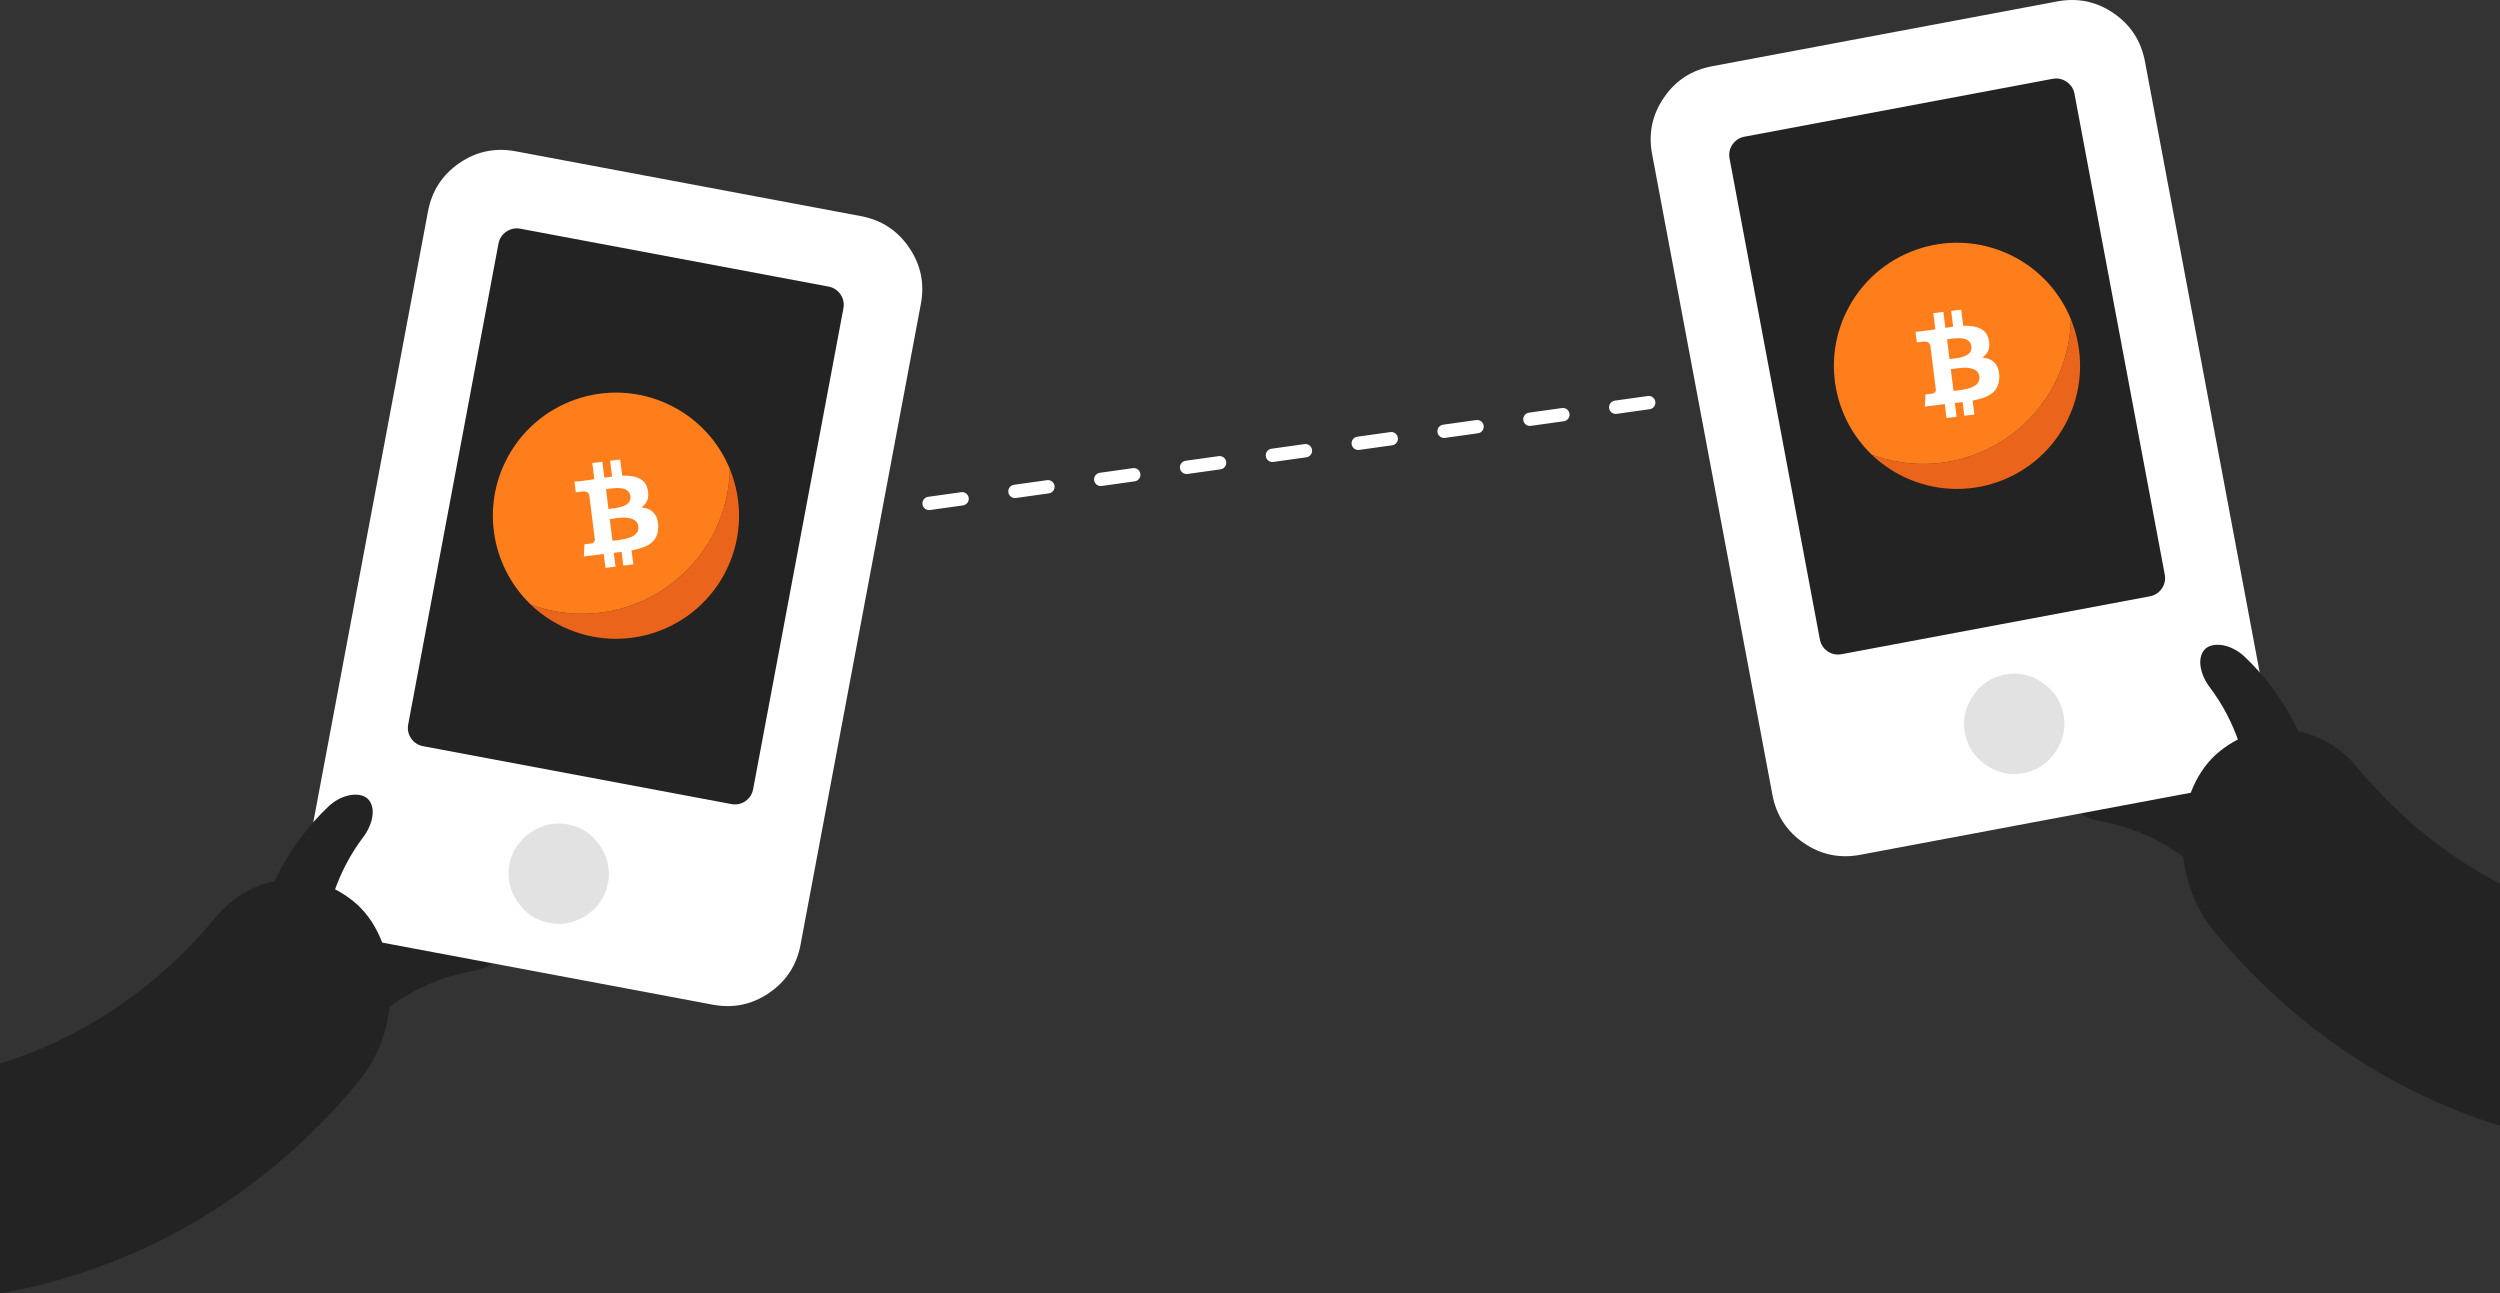 <?xml version="1.0" encoding="utf-8"?>
<!-- Generator: Adobe Illustrator 16.0.4, SVG Export Plug-In . SVG Version: 6.00 Build 0)  -->
<!DOCTYPE svg PUBLIC "-//W3C//DTD SVG 1.1//EN" "http://www.w3.org/Graphics/SVG/1.1/DTD/svg11.dtd">
<svg version="1.1" id="Layer_1" xmlns="http://www.w3.org/2000/svg" xmlns:xlink="http://www.w3.org/1999/xlink" x="0px" y="0px"
	 width="375px" height="194px" viewBox="0 0 375 194" enable-background="new 0 0 375 194" xml:space="preserve">
<rect x="0" y="0" width="375" height="194" fill="#333333" stroke="none"/>
<path fill="#FFFFFF" d="M139.363,76.513c-0.491,0-0.919-0.361-0.989-0.861c-0.077-0.547,0.305-1.052,0.852-1.129l4.952-0.694
	c0.542-0.081,1.052,0.304,1.129,0.852c0.077,0.547-0.305,1.052-0.852,1.129l-4.952,0.694
	C139.457,76.51,139.41,76.513,139.363,76.513z M152.238,74.709c-0.491,0-0.919-0.361-0.989-0.861
	c-0.077-0.547,0.305-1.052,0.852-1.129l4.952-0.693c0.542-0.082,1.052,0.304,1.129,0.852c0.077,0.547-0.305,1.052-0.852,1.129
	l-4.952,0.693C152.331,74.707,152.284,74.709,152.238,74.709z M165.112,72.906c-0.491,0-0.919-0.361-0.989-0.861
	c-0.077-0.547,0.305-1.052,0.852-1.129l4.952-0.694c0.541-0.082,1.052,0.304,1.129,0.852c0.077,0.547-0.305,1.052-0.852,1.129
	l-4.952,0.694C165.206,72.903,165.159,72.906,165.112,72.906z M177.986,71.103c-0.491,0-0.919-0.361-0.989-0.861
	c-0.077-0.547,0.305-1.052,0.852-1.129l4.952-0.693c0.541-0.082,1.052,0.304,1.129,0.852c0.077,0.547-0.305,1.052-0.852,1.129
	l-4.952,0.693C178.08,71.1,178.033,71.103,177.986,71.103z M190.861,69.299c-0.491,0-0.919-0.361-0.989-0.861
	c-0.077-0.547,0.305-1.052,0.852-1.129l4.952-0.693c0.54-0.082,1.052,0.304,1.129,0.852c0.077,0.547-0.305,1.052-0.852,1.129
	l-4.952,0.693C190.954,69.296,190.907,69.299,190.861,69.299z M203.735,67.496c-0.491,0-0.919-0.361-0.989-0.861
	c-0.077-0.547,0.305-1.052,0.852-1.129l4.952-0.694c0.539-0.082,1.052,0.304,1.129,0.852c0.077,0.547-0.305,1.052-0.852,1.129
	l-4.952,0.694C203.828,67.493,203.781,67.496,203.735,67.496z M216.609,65.692c-0.491,0-0.919-0.361-0.989-0.861
	c-0.077-0.547,0.305-1.052,0.852-1.129l4.952-0.693c0.538-0.082,1.053,0.304,1.129,0.852c0.077,0.547-0.305,1.052-0.852,1.129
	l-4.952,0.693C216.703,65.689,216.656,65.692,216.609,65.692z M229.483,63.889c-0.491,0-0.919-0.361-0.989-0.861
	c-0.077-0.547,0.305-1.052,0.852-1.129l4.952-0.694c0.538-0.082,1.052,0.304,1.129,0.852c0.077,0.547-0.305,1.052-0.852,1.129
	l-4.952,0.694C229.577,63.886,229.53,63.889,229.483,63.889z M242.358,62.086c-0.491,0-0.919-0.361-0.989-0.861
	c-0.077-0.547,0.305-1.052,0.852-1.129l4.952-0.694c0.542-0.083,1.052,0.304,1.129,0.852c0.077,0.547-0.305,1.052-0.852,1.129
	l-4.952,0.694C242.451,62.083,242.404,62.086,242.358,62.086z"/>
<path fill="#232323" d="M65.308,133.31c1.831-1.39,2.996-3.549,2.295-5.11c-0.696-1.555-3.542-2.048-6.144-0.685
	c-7.043,3.676-12.871,9.599-16.478,16.996c-1.335,2.76,0.45,5.627,3.512,6.208c3.076,0.578,5.768-0.554,6.373-2.552
	C56.564,142.463,60.138,137.181,65.308,133.31z"/>
<path fill="#232323" d="M71.016,145.636c2.26-0.397,4.285-1.794,4.365-3.499c0.095-1.695-2.216-3.438-5.151-3.408
	c-7.95,0.067-15.831,2.679-22.409,7.629c-2.443,1.843-2.165,5.207,0.301,7.125c2.469,1.923,5.388,2.139,6.824,0.631
	C59.066,149.809,64.651,146.737,71.016,145.636z"/>
<path fill="#FFFFFF" d="M136.359,37.123c1.759,2.574,2.35,5.384,1.771,8.465l-18.046,96.106c-0.579,3.08-2.151,5.495-4.721,7.245
	c-2.551,1.753-5.372,2.339-8.463,1.759l-51.739-9.715c-3.09-0.581-5.495-2.148-7.247-4.71c-1.75-2.561-2.337-5.382-1.76-8.462
	L64.2,31.705c0.58-3.081,2.147-5.485,4.71-7.248c2.562-1.751,5.371-2.34,8.463-1.759l51.738,9.715
	C132.203,32.994,134.618,34.563,136.359,37.123z"/>
<path fill="#232323" d="M126.508,46.274c0.144-0.77,0.002-1.468-0.425-2.106c-0.449-0.643-1.045-1.039-1.815-1.184l-46.205-8.676
	c-0.771-0.145-1.473,0.008-2.122,0.444c-0.63,0.439-1.027,1.037-1.171,1.807l-13.535,72.08c-0.147,0.782,0.005,1.482,0.435,2.12
	c0.446,0.642,1.045,1.028,1.817,1.173l46.205,8.676c0.77,0.145,1.47,0.003,2.121-0.433c0.629-0.44,1.015-1.04,1.161-1.821
	L126.508,46.274z"/>
<path fill="#E2E2E2" d="M88.04,137.236c1.726-1.19,2.788-2.79,3.166-4.792c0.373-1.991-0.038-3.868-1.214-5.604
	c-1.199-1.74-2.788-2.802-4.789-3.178c-2.004-0.376-3.869,0.037-5.618,1.224c-1.727,1.19-2.802,2.788-3.176,4.779
	c-0.376,2.002,0.047,3.881,1.224,5.617c1.201,1.74,2.79,2.791,4.793,3.167C84.427,138.825,86.292,138.423,88.04,137.236z"/>
<path fill="#232323" d="M54.516,125.524c1.377-1.844,1.896-4.244,0.79-5.551c-1.091-1.295-3.978-0.983-6.087,1.044
	c-5.748,5.49-9.71,12.789-11.12,20.897c-0.518,3.026,1.986,5.285,5.095,4.99c3.12-0.289,5.387-2.129,5.413-4.21
	C48.661,136.745,50.625,130.674,54.516,125.524z"/>
<g>
	<g>
		<path fill="#EA651B" d="M79.605,90.675c1.375,1.319,2.977,2.447,4.786,3.318c9.188,4.419,20.22,0.555,24.64-8.634
			c2.358-4.902,2.357-10.328,0.449-14.995c-0.061,3.079-0.767,6.193-2.189,9.15C102.285,89.919,90.215,94.634,79.605,90.675z"/>
		<path fill="#FF7E1C" d="M75.759,69.353c-3.55,7.378-1.756,15.944,3.846,21.322c10.61,3.959,22.68-0.755,27.686-11.16
			c1.422-2.957,2.128-6.071,2.189-9.15c-1.668-4.082-4.795-7.583-9.082-9.645C91.209,56.3,80.179,60.165,75.759,69.353z"/>
	</g>
	<g>
		<g>
			<g>
				<path fill="#FFFFFF" d="M97.985,76.854c0.474,0.461,0.727,1.146,0.757,2.057c0.014,1.101-0.337,1.948-1.054,2.537
					c-0.625,0.495-1.609,0.868-2.951,1.12L95,84.655l-1.504,0.189l-0.258-2.06l-1.167,0.147l0.258,2.06l-1.507,0.189l-0.263-2.089
					l-2.978,0.374l0.083-1.82l0.308-0.039c0.494-0.042,0.808-0.093,0.947-0.151c0.197-0.087,0.3-0.255,0.311-0.506l-0.837-6.668
					c-0.103-0.32-0.301-0.503-0.598-0.549c-0.192-0.038-0.583-0.01-1.175,0.085l-0.246,0.031l-0.201-1.597l0.926-0.084
					c1.085-0.136,1.769-0.233,2.053-0.29l-0.305-2.426l1.506-0.189l0.301,2.396l1.163-0.179l-0.296-2.364l1.504-0.189l0.305,2.426
					c1.057-0.029,1.885,0.096,2.481,0.375c0.728,0.325,1.173,0.893,1.337,1.704c0.272,1.173-0.041,2.065-0.942,2.677l0,0
					C96.984,76.177,97.578,76.427,97.985,76.854L97.985,76.854z M91.274,76.353l0.246-0.031c0.863-0.087,1.523-0.221,1.979-0.403
					c0.793-0.308,1.147-0.801,1.063-1.477c-0.085-0.676-0.542-1.077-1.37-1.201c-0.466-0.067-1.136-0.033-2.014,0.098
					c-0.141,0.039-0.233,0.059-0.275,0.064L91.274,76.353z M92.15,81.082c1.047-0.111,1.828-0.262,2.344-0.452
					c0.932-0.366,1.353-0.918,1.261-1.656c-0.093-0.738-0.626-1.169-1.599-1.297c-0.53-0.08-1.314-0.031-2.354,0.14l-0.339,0.043
					l0.408,3.256L92.15,81.082z"/>
			</g>
		</g>
	</g>
</g>
<path fill="#232323" d="M320.637,110.828c-1.831-1.39-2.995-3.549-2.295-5.11c0.696-1.555,3.542-2.048,6.144-0.685
	c7.043,3.676,12.871,9.599,16.478,16.996c1.335,2.76-0.45,5.627-3.512,6.208c-3.076,0.578-5.768-0.554-6.374-2.552
	C329.38,119.981,325.807,114.699,320.637,110.828z"/>
<path fill="#232323" d="M314.929,123.154c-2.261-0.397-4.285-1.794-4.366-3.499c-0.095-1.695,2.216-3.438,5.15-3.408
	c7.95,0.067,15.832,2.679,22.409,7.629c2.443,1.843,2.165,5.207-0.301,7.125c-2.469,1.923-5.388,2.139-6.824,0.631
	C326.878,127.327,321.293,124.255,314.929,123.154z"/>
<path fill="#FFFFFF" d="M256.833,9.932l51.738-9.715c3.092-0.581,5.901,0.008,8.463,1.759c2.563,1.763,4.131,4.167,4.71,7.248
	l18.046,96.106c0.577,3.08-0.01,5.901-1.76,8.462c-1.752,2.562-4.157,4.129-7.247,4.71l-51.739,9.715
	c-3.091,0.581-5.912-0.006-8.463-1.759c-2.57-1.75-4.142-4.166-4.721-7.245l-18.046-96.106c-0.58-3.081,0.012-5.891,1.771-8.465
	C251.326,12.082,253.741,10.512,256.833,9.932z"/>
<path fill="#232323" d="M272.972,95.873c0.146,0.781,0.532,1.381,1.161,1.821c0.65,0.436,1.351,0.578,2.121,0.433l46.205-8.676
	c0.771-0.145,1.371-0.531,1.817-1.173c0.429-0.638,0.581-1.338,0.434-2.12l-13.535-72.08c-0.144-0.77-0.541-1.367-1.171-1.807
	c-0.65-0.437-1.351-0.589-2.122-0.444l-46.205,8.676c-0.77,0.145-1.367,0.541-1.816,1.184c-0.427,0.638-0.568,1.336-0.424,2.106
	L272.972,95.873z"/>
<path fill="#E2E2E2" d="M303.52,115.967c2.003-0.376,3.592-1.427,4.793-3.167c1.177-1.736,1.601-3.615,1.224-5.617
	c-0.374-1.991-1.449-3.589-3.177-4.779c-1.749-1.187-3.614-1.6-5.618-1.224c-2.001,0.376-3.59,1.438-4.789,3.178
	c-1.176,1.736-1.587,3.612-1.214,5.604c0.377,2.002,1.439,3.602,3.166,4.792C299.653,115.941,301.517,116.343,303.52,115.967z"/>
<path fill="#232323" d="M331.428,103.042c-1.377-1.844-1.896-4.244-0.79-5.551c1.091-1.295,3.978-0.983,6.087,1.044
	c5.748,5.49,9.71,12.789,11.12,20.897c0.518,3.026-1.986,5.285-5.095,4.99c-3.12-0.289-5.387-2.129-5.413-4.21
	C337.283,114.263,335.319,108.192,331.428,103.042z"/>
<g>
	<g>
		<path fill="#EA651B" d="M280.759,68.193c1.375,1.319,2.977,2.447,4.786,3.318c9.188,4.419,20.221,0.555,24.64-8.634
			c2.358-4.902,2.357-10.328,0.449-14.995c-0.061,3.079-0.767,6.193-2.189,9.15C303.439,67.438,291.369,72.152,280.759,68.193z"/>
		<path fill="#FF7E1C" d="M276.913,46.871c-3.55,7.378-1.755,15.944,3.846,21.322c10.609,3.959,22.68-0.755,27.686-11.16
			c1.422-2.957,2.128-6.071,2.189-9.15c-1.668-4.082-4.795-7.583-9.082-9.645C292.363,33.818,281.333,37.683,276.913,46.871z"/>
	</g>
	<g>
		<g>
			<g>
				<path fill="#FFFFFF" d="M299.139,54.372c0.474,0.461,0.727,1.146,0.757,2.057c0.014,1.101-0.337,1.948-1.054,2.537
					c-0.625,0.495-1.609,0.868-2.951,1.12l0.262,2.088l-1.504,0.189l-0.258-2.06l-1.167,0.147l0.258,2.06l-1.507,0.189l-0.263-2.089
					l-2.978,0.374l0.083-1.82l0.308-0.039c0.494-0.042,0.808-0.093,0.947-0.151c0.196-0.087,0.3-0.255,0.31-0.506l-0.837-6.668
					c-0.103-0.32-0.301-0.503-0.598-0.549c-0.192-0.038-0.583-0.01-1.175,0.085l-0.246,0.031l-0.201-1.597l0.926-0.084
					c1.085-0.136,1.769-0.233,2.053-0.29l-0.305-2.426l1.506-0.189l0.301,2.396l1.163-0.179l-0.296-2.364l1.504-0.189l0.305,2.426
					c1.057-0.029,1.885,0.096,2.481,0.375c0.728,0.325,1.173,0.893,1.337,1.704c0.272,1.173-0.041,2.065-0.942,2.677l0,0
					C298.139,53.695,298.732,53.945,299.139,54.372L299.139,54.372z M292.428,53.871l0.246-0.031
					c0.863-0.087,1.523-0.221,1.979-0.403c0.793-0.308,1.147-0.801,1.063-1.477c-0.085-0.676-0.542-1.077-1.37-1.201
					c-0.466-0.067-1.136-0.033-2.014,0.098c-0.141,0.039-0.233,0.059-0.274,0.064L292.428,53.871z M293.304,58.6
					c1.047-0.111,1.828-0.262,2.344-0.452c0.932-0.366,1.353-0.918,1.261-1.656c-0.093-0.738-0.626-1.169-1.599-1.297
					c-0.53-0.08-1.314-0.031-2.354,0.14l-0.338,0.043l0.408,3.256L293.304,58.6z"/>
			</g>
		</g>
	</g>
</g>
<path fill="#232323" d="M52.995,135.18c-6.792-5.486-15.463-3.747-20.592,2.356C23.582,148.21,12.432,155.681,0,159.545V194
	c20.818-3.658,39.564-14.559,53.758-31.735C60.843,153.697,59.759,140.612,52.995,135.18z"/>
<path fill="#232323" d="M375,132.559c-8.046-4.193-15.316-10.072-21.458-17.504c-5.128-6.104-13.8-7.843-20.591-2.356
	c-6.764,5.432-7.848,18.517-0.764,27.085c11.658,14.107,26.388,23.978,42.813,29.085V132.559z"/>
</svg>
